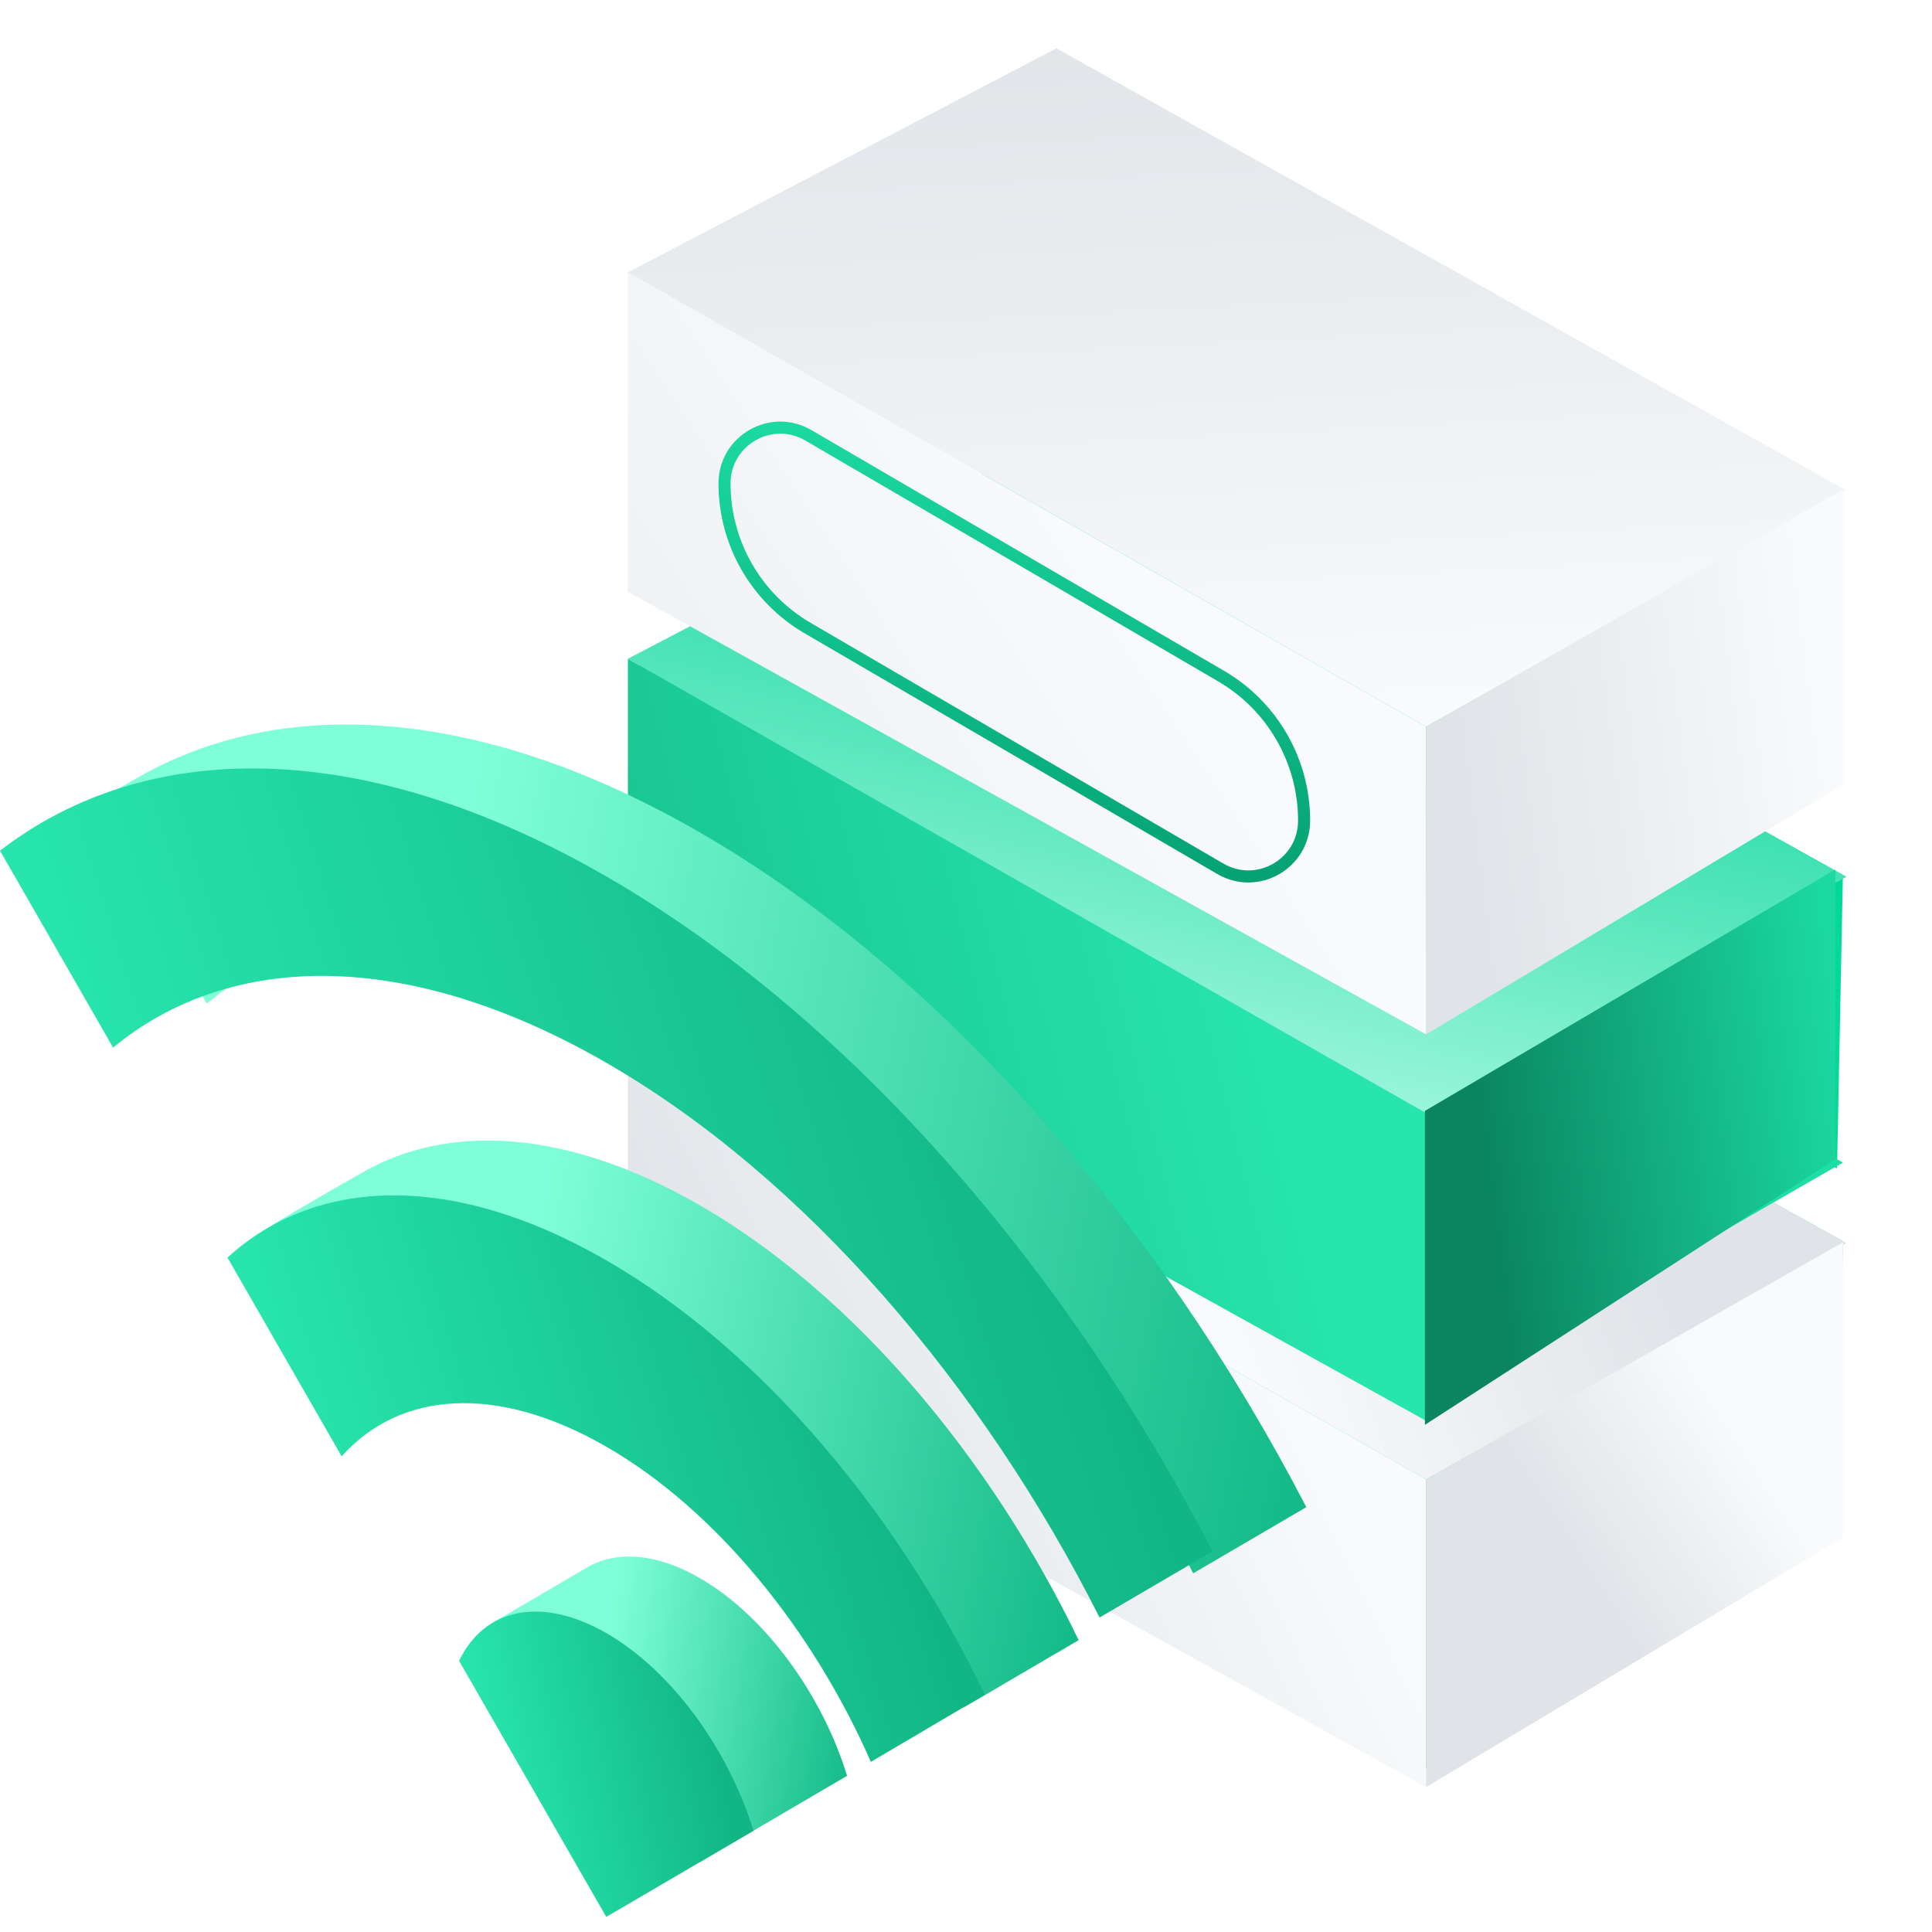 <svg width="32" height="32" viewBox="0 0 32 32" fill="none" xmlns="http://www.w3.org/2000/svg">
<path d="M30.525 20.558L17.4 13.266V18.363L30.428 25.419L30.525 20.558Z" fill="url(#paint0_linear_354_67129)"/>
<path d="M17.4 18.322L10.595 22.228L23.428 29.405L30.525 25.322L17.4 18.322Z" fill="#1DDEA4"/>
<path d="M17.5 13.363L10.595 16.999V22.192L17.5 18.224V13.363Z" fill="#1DDEA4"/>
<g filter="url(#filter0_b_354_67129)">
<path d="M23.621 24.503L10.4 16.978V22.269L23.621 29.6V24.503Z" fill="url(#paint1_linear_354_67129)"/>
<path d="M17.498 13.267L10.4 16.978L23.621 24.504L30.582 20.589L17.498 13.267Z" fill="url(#paint2_linear_354_67129)"/>
<path d="M30.525 20.577L23.62 24.504V29.6L30.525 25.466V20.577Z" fill="url(#paint3_linear_354_67129)"/>
</g>
<path d="M12.734 22.267C12.734 22.178 12.709 22.081 12.666 21.99L12.187 22.266C12.244 22.349 12.315 22.42 12.392 22.464C12.43 22.487 12.275 22.561 12.319 22.568L12.349 22.635L12.632 22.489C12.695 22.455 12.734 22.378 12.734 22.267Z" fill="#FFA674"/>
<path d="M12.392 21.674C12.296 21.619 12.21 21.614 12.148 21.651L11.912 21.793L11.942 21.872C11.922 21.91 12.049 21.813 12.049 21.872C12.049 22.001 12.103 22.147 12.186 22.267L12.665 21.99C12.603 21.858 12.503 21.739 12.392 21.674Z" fill="#FFA674"/>
<path d="M12.447 22.418C12.447 22.636 12.293 22.725 12.104 22.616C11.915 22.507 11.762 22.241 11.762 22.022C11.762 21.804 11.915 21.715 12.104 21.825C12.293 21.933 12.447 22.199 12.447 22.418Z" fill="#FFE5AE"/>
<path d="M12.31 22.343C12.338 22.501 12.26 22.58 12.136 22.521C12.012 22.461 11.889 22.285 11.861 22.128C11.833 21.97 11.912 21.89 12.036 21.95C12.159 22.009 12.283 22.185 12.31 22.343Z" fill="#FFA674"/>
<path d="M12.166 22.49C12.041 22.43 11.918 22.252 11.889 22.093C11.878 22.025 11.885 21.972 11.906 21.938C11.863 21.965 11.844 22.031 11.86 22.123C11.888 22.282 12.012 22.46 12.137 22.52C12.21 22.555 12.266 22.543 12.296 22.495C12.264 22.516 12.22 22.515 12.166 22.49Z" fill="#FFA674"/>
<path d="M13.899 22.85C13.899 22.761 13.874 22.664 13.831 22.573L13.352 22.849C13.409 22.932 13.48 23.003 13.557 23.047C13.595 23.07 13.441 23.144 13.484 23.151L13.514 23.218L13.797 23.073C13.86 23.038 13.899 22.961 13.899 22.85Z" fill="#FFA674"/>
<path d="M13.557 22.257C13.462 22.202 13.376 22.197 13.314 22.234L13.078 22.376L13.108 22.455C13.088 22.493 13.215 22.396 13.215 22.455C13.215 22.584 13.269 22.73 13.352 22.85L13.831 22.573C13.769 22.441 13.669 22.322 13.557 22.257Z" fill="#FFA674"/>
<path d="M13.613 23.001C13.613 23.22 13.459 23.308 13.27 23.199C13.081 23.09 12.928 22.824 12.928 22.606C12.928 22.387 13.081 22.299 13.27 22.408C13.459 22.517 13.613 22.783 13.613 23.001Z" fill="#FFE5AE"/>
<path d="M13.476 22.926C13.504 23.084 13.426 23.163 13.302 23.104C13.178 23.044 13.055 22.868 13.027 22.711C12.999 22.553 13.078 22.473 13.201 22.533C13.325 22.592 13.449 22.768 13.476 22.926Z" fill="#FFA674"/>
<path d="M13.332 23.073C13.207 23.013 13.084 22.835 13.056 22.675C13.044 22.608 13.051 22.555 13.072 22.521C13.029 22.548 13.01 22.614 13.026 22.706C13.054 22.865 13.178 23.043 13.303 23.103C13.376 23.138 13.432 23.126 13.462 23.078C13.43 23.099 13.386 23.098 13.332 23.073Z" fill="#FFA674"/>
<path d="M30.524 14.491L17.399 7.2V12.296L30.427 19.352L30.524 14.491Z" fill="url(#paint4_linear_354_67129)"/>
<path d="M17.4 12.255L10.595 16.162L23.428 23.339L30.525 19.255L17.4 12.255Z" fill="#1DDEA4"/>
<path d="M17.5 7.297L10.595 10.932V16.126L17.5 12.158V7.297Z" fill="#1DDEA4"/>
<g filter="url(#filter1_b_354_67129)">
<path d="M23.621 18.437L10.4 10.911V16.202L23.621 23.533V18.437Z" fill="url(#paint5_linear_354_67129)"/>
<path d="M17.498 7.2L10.4 10.911L23.621 18.437L30.582 14.522L17.498 7.2Z" fill="url(#paint6_linear_354_67129)"/>
<path d="M30.401 14.4L23.601 18.4V23.6L30.401 19.2V14.4Z" fill="url(#paint7_linear_354_67129)"/>
</g>
<path d="M12.733 16.201C12.733 16.111 12.708 16.014 12.665 15.923L12.185 16.2C12.243 16.283 12.314 16.354 12.391 16.398C12.428 16.421 12.274 16.495 12.318 16.502L12.348 16.569L12.631 16.423C12.694 16.388 12.733 16.311 12.733 16.201Z" fill="#FFA674"/>
<path d="M12.392 15.608C12.296 15.553 12.21 15.548 12.148 15.585L11.912 15.726L11.942 15.805C11.922 15.844 12.049 15.747 12.049 15.805C12.049 15.935 12.103 16.08 12.186 16.2L12.665 15.924C12.603 15.792 12.503 15.672 12.392 15.608Z" fill="#FFA674"/>
<path d="M12.447 16.351C12.447 16.57 12.293 16.658 12.104 16.549C11.915 16.44 11.762 16.174 11.762 15.956C11.762 15.738 11.915 15.649 12.104 15.758C12.293 15.867 12.447 16.133 12.447 16.351Z" fill="#FFE5AE"/>
<path d="M12.31 16.276C12.338 16.434 12.26 16.514 12.136 16.454C12.012 16.395 11.889 16.219 11.861 16.061C11.833 15.904 11.912 15.824 12.036 15.883C12.159 15.943 12.283 16.119 12.31 16.276Z" fill="#FFA674"/>
<path d="M12.166 16.423C12.041 16.363 11.918 16.185 11.889 16.026C11.878 15.959 11.885 15.906 11.906 15.871C11.863 15.899 11.844 15.965 11.86 16.056C11.888 16.216 12.012 16.393 12.137 16.454C12.21 16.488 12.266 16.476 12.296 16.429C12.264 16.449 12.22 16.449 12.166 16.423Z" fill="#FFA674"/>
<path d="M13.899 16.784C13.899 16.694 13.874 16.597 13.831 16.506L13.352 16.783C13.409 16.866 13.48 16.936 13.557 16.981C13.595 17.003 13.441 17.078 13.484 17.084L13.514 17.152L13.797 17.006C13.86 16.971 13.899 16.894 13.899 16.784Z" fill="#FFA674"/>
<path d="M13.557 16.191C13.462 16.136 13.376 16.131 13.314 16.168L13.078 16.309L13.108 16.388C13.088 16.427 13.215 16.33 13.215 16.388C13.215 16.518 13.269 16.663 13.352 16.783L13.831 16.506C13.769 16.375 13.669 16.255 13.557 16.191Z" fill="#FFA674"/>
<path d="M13.613 16.935C13.613 17.153 13.459 17.242 13.27 17.133C13.081 17.024 12.928 16.758 12.928 16.539C12.928 16.321 13.081 16.233 13.27 16.342C13.459 16.451 13.613 16.716 13.613 16.935Z" fill="#FFE5AE"/>
<path d="M13.476 16.86C13.504 17.017 13.426 17.097 13.302 17.037C13.178 16.978 13.055 16.802 13.027 16.644C12.999 16.487 13.078 16.407 13.201 16.466C13.325 16.526 13.449 16.702 13.476 16.86Z" fill="#FFA674"/>
<path d="M13.332 17.006C13.207 16.946 13.084 16.768 13.056 16.609C13.044 16.542 13.051 16.489 13.072 16.454C13.029 16.482 13.01 16.548 13.026 16.639C13.054 16.799 13.178 16.977 13.303 17.037C13.376 17.072 13.432 17.059 13.462 17.012C13.43 17.032 13.386 17.032 13.332 17.006Z" fill="#FFA674"/>
<g filter="url(#filter2_b_354_67129)">
<path d="M23.621 12.037L10.4 4.511V9.802L23.621 17.133V12.037Z" fill="url(#paint8_linear_354_67129)"/>
<path d="M17.498 0.8L10.4 4.511L23.621 12.037L30.582 8.122L17.498 0.8Z" fill="url(#paint9_linear_354_67129)"/>
<path d="M30.525 8.11L23.62 12.037V17.133L30.525 12.999V8.11Z" fill="url(#paint10_linear_354_67129)"/>
</g>
<path d="M20.225 11.198L13.389 7.21C12.773 6.851 12 7.295 12 8.008C12 8.994 12.524 9.905 13.375 10.402L20.211 14.389C20.827 14.749 21.6 14.305 21.6 13.592C21.6 12.606 21.076 11.694 20.225 11.198Z" stroke="url(#paint11_linear_354_67129)" stroke-width="0.2"/>
<path d="M11.594 19.964C9.403 18.703 7.431 18.593 5.992 19.426C5.753 19.566 5.021 19.973 4.391 20.364L7.21 23.212C8.167 22.141 9.766 22 11.592 23.052C13.418 24.104 15.018 26.096 15.974 28.274L17.866 27.166C16.409 24.149 14.143 21.436 11.594 19.964Z" fill="url(#paint12_linear_354_67129)"/>
<path d="M11.594 13.789C7.937 11.676 4.626 11.502 2.225 12.912C1.991 13.045 0.73 13.75 0.509 13.916L1.685 13.595L3.425 16.622C5.371 15.021 8.307 14.979 11.594 16.876C14.881 18.773 17.815 22.204 19.763 26.059L21.637 24.963C19.199 20.269 15.605 16.106 11.594 13.789Z" fill="url(#paint13_linear_354_67129)"/>
<path d="M11.594 26.14C10.842 25.705 10.163 25.68 9.679 25.988L8.182 26.865L9.522 27.23L11.594 30.841L14.03 29.413C13.623 28.082 12.684 26.77 11.594 26.14Z" fill="url(#paint14_linear_354_67129)"/>
<path d="M10.041 20.874C7.485 19.4 5.226 19.497 3.768 20.83L5.659 24.122C6.616 23.048 8.216 22.91 10.041 23.961C11.867 25.013 13.469 27.005 14.424 29.182L16.315 28.068C14.858 25.057 12.598 22.344 10.041 20.874Z" fill="url(#paint15_linear_354_67129)"/>
<path d="M10.043 14.517C6.026 12.2 2.436 12.215 0 14.09L1.873 17.351C3.82 15.748 6.756 15.708 10.043 17.603C13.329 19.498 16.265 22.933 18.212 26.791L20.085 25.695C17.649 20.997 14.06 16.832 10.043 14.517Z" fill="url(#paint16_linear_354_67129)"/>
<path d="M10.042 27.049C8.947 26.424 8.014 26.649 7.604 27.509L10.042 31.75L12.48 30.323C12.071 28.991 11.138 27.679 10.042 27.049Z" fill="url(#paint17_linear_354_67129)"/>
<defs>
<filter id="filter0_b_354_67129" x="-9.6" y="-6.733" width="60.182" height="56.334" filterUnits="userSpaceOnUse" color-interpolation-filters="sRGB">
<feFlood flood-opacity="0" result="BackgroundImageFix"/>
<feGaussianBlur in="BackgroundImageFix" stdDeviation="10"/>
<feComposite in2="SourceAlpha" operator="in" result="effect1_backgroundBlur_354_67129"/>
<feBlend mode="normal" in="SourceGraphic" in2="effect1_backgroundBlur_354_67129" result="shape"/>
</filter>
<filter id="filter1_b_354_67129" x="-9.6" y="-12.8" width="60.182" height="56.4" filterUnits="userSpaceOnUse" color-interpolation-filters="sRGB">
<feFlood flood-opacity="0" result="BackgroundImageFix"/>
<feGaussianBlur in="BackgroundImageFix" stdDeviation="10"/>
<feComposite in2="SourceAlpha" operator="in" result="effect1_backgroundBlur_354_67129"/>
<feBlend mode="normal" in="SourceGraphic" in2="effect1_backgroundBlur_354_67129" result="shape"/>
</filter>
<filter id="filter2_b_354_67129" x="-9.6" y="-19.2" width="60.182" height="56.334" filterUnits="userSpaceOnUse" color-interpolation-filters="sRGB">
<feFlood flood-opacity="0" result="BackgroundImageFix"/>
<feGaussianBlur in="BackgroundImageFix" stdDeviation="10"/>
<feComposite in2="SourceAlpha" operator="in" result="effect1_backgroundBlur_354_67129"/>
<feBlend mode="normal" in="SourceGraphic" in2="effect1_backgroundBlur_354_67129" result="shape"/>
</filter>
<linearGradient id="paint0_linear_354_67129" x1="30.525" y1="19.343" x2="17.4" y2="19.343" gradientUnits="userSpaceOnUse">
<stop stop-color="#00DA98"/>
<stop offset="1" stop-color="#00FFB2"/>
</linearGradient>
<linearGradient id="paint1_linear_354_67129" x1="23.2" y1="27.2" x2="15.311" y2="30.99" gradientUnits="userSpaceOnUse">
<stop stop-color="#F8FAFB"/>
<stop offset="1" stop-color="#E0E4E8"/>
</linearGradient>
<linearGradient id="paint2_linear_354_67129" x1="20.4" y1="22" x2="26.888" y2="19.42" gradientUnits="userSpaceOnUse">
<stop stop-color="#F8FAFB"/>
<stop offset="1" stop-color="#E0E4E8"/>
</linearGradient>
<linearGradient id="paint3_linear_354_67129" x1="30" y1="25.6" x2="27.149" y2="27.446" gradientUnits="userSpaceOnUse">
<stop stop-color="#F8FAFB"/>
<stop offset="1" stop-color="#E0E4E8"/>
</linearGradient>
<linearGradient id="paint4_linear_354_67129" x1="30.524" y1="13.276" x2="17.399" y2="13.276" gradientUnits="userSpaceOnUse">
<stop stop-color="#00DA98"/>
<stop offset="1" stop-color="#00FFB2"/>
</linearGradient>
<linearGradient id="paint5_linear_354_67129" x1="22.328" y1="21.927" x2="7.977" y2="25.542" gradientUnits="userSpaceOnUse">
<stop stop-color="#27E5AC"/>
<stop offset="1" stop-color="#12B685"/>
</linearGradient>
<linearGradient id="paint6_linear_354_67129" x1="11.291" y1="18.541" x2="13.607" y2="8.068" gradientUnits="userSpaceOnUse">
<stop stop-color="#C4FFED"/>
<stop offset="1" stop-color="#1BD9A0"/>
</linearGradient>
<linearGradient id="paint7_linear_354_67129" x1="31.195" y1="23.058" x2="25.138" y2="23.828" gradientUnits="userSpaceOnUse">
<stop stop-color="#1BD9A0"/>
<stop offset="1" stop-color="#0A8560"/>
</linearGradient>
<linearGradient id="paint8_linear_354_67129" x1="22.328" y1="15.527" x2="6.464" y2="26.018" gradientUnits="userSpaceOnUse">
<stop stop-color="#F8FAFB"/>
<stop offset="1" stop-color="#E0E4E8"/>
</linearGradient>
<linearGradient id="paint9_linear_354_67129" x1="21.194" y1="11.801" x2="20.582" y2="-0.012" gradientUnits="userSpaceOnUse">
<stop stop-color="#F8FAFB"/>
<stop offset="1" stop-color="#E0E4E8"/>
</linearGradient>
<linearGradient id="paint10_linear_354_67129" x1="30.815" y1="16.768" x2="24.757" y2="17.538" gradientUnits="userSpaceOnUse">
<stop stop-color="#F8FAFB"/>
<stop offset="1" stop-color="#E0E4E8"/>
</linearGradient>
<linearGradient id="paint11_linear_354_67129" x1="16.8" y1="6.4" x2="16.8" y2="15.2" gradientUnits="userSpaceOnUse">
<stop stop-color="#1DDEA4"/>
<stop offset="1" stop-color="#039D6F"/>
</linearGradient>
<linearGradient id="paint12_linear_354_67129" x1="9.093" y1="19.376" x2="18.838" y2="21.177" gradientUnits="userSpaceOnUse">
<stop stop-color="#7FFFD8"/>
<stop offset="1" stop-color="#14BB88"/>
</linearGradient>
<linearGradient id="paint13_linear_354_67129" x1="7.881" y1="12.728" x2="23.112" y2="15.673" gradientUnits="userSpaceOnUse">
<stop stop-color="#7FFFD8"/>
<stop offset="1" stop-color="#14BB88"/>
</linearGradient>
<linearGradient id="paint14_linear_354_67129" x1="10.222" y1="26.043" x2="14.502" y2="26.68" gradientUnits="userSpaceOnUse">
<stop stop-color="#7FFFD8"/>
<stop offset="1" stop-color="#14BB88"/>
</linearGradient>
<linearGradient id="paint15_linear_354_67129" x1="4.146" y1="21.297" x2="13.107" y2="18.673" gradientUnits="userSpaceOnUse">
<stop stop-color="#27E5AC"/>
<stop offset="1" stop-color="#12B685"/>
</linearGradient>
<linearGradient id="paint16_linear_354_67129" x1="0.606" y1="14.972" x2="14.792" y2="10.537" gradientUnits="userSpaceOnUse">
<stop stop-color="#27E5AC"/>
<stop offset="1" stop-color="#12B685"/>
</linearGradient>
<linearGradient id="paint17_linear_354_67129" x1="7.752" y1="27.5" x2="11.37" y2="26.736" gradientUnits="userSpaceOnUse">
<stop stop-color="#27E5AC"/>
<stop offset="1" stop-color="#12B685"/>
</linearGradient>
</defs>
</svg>

